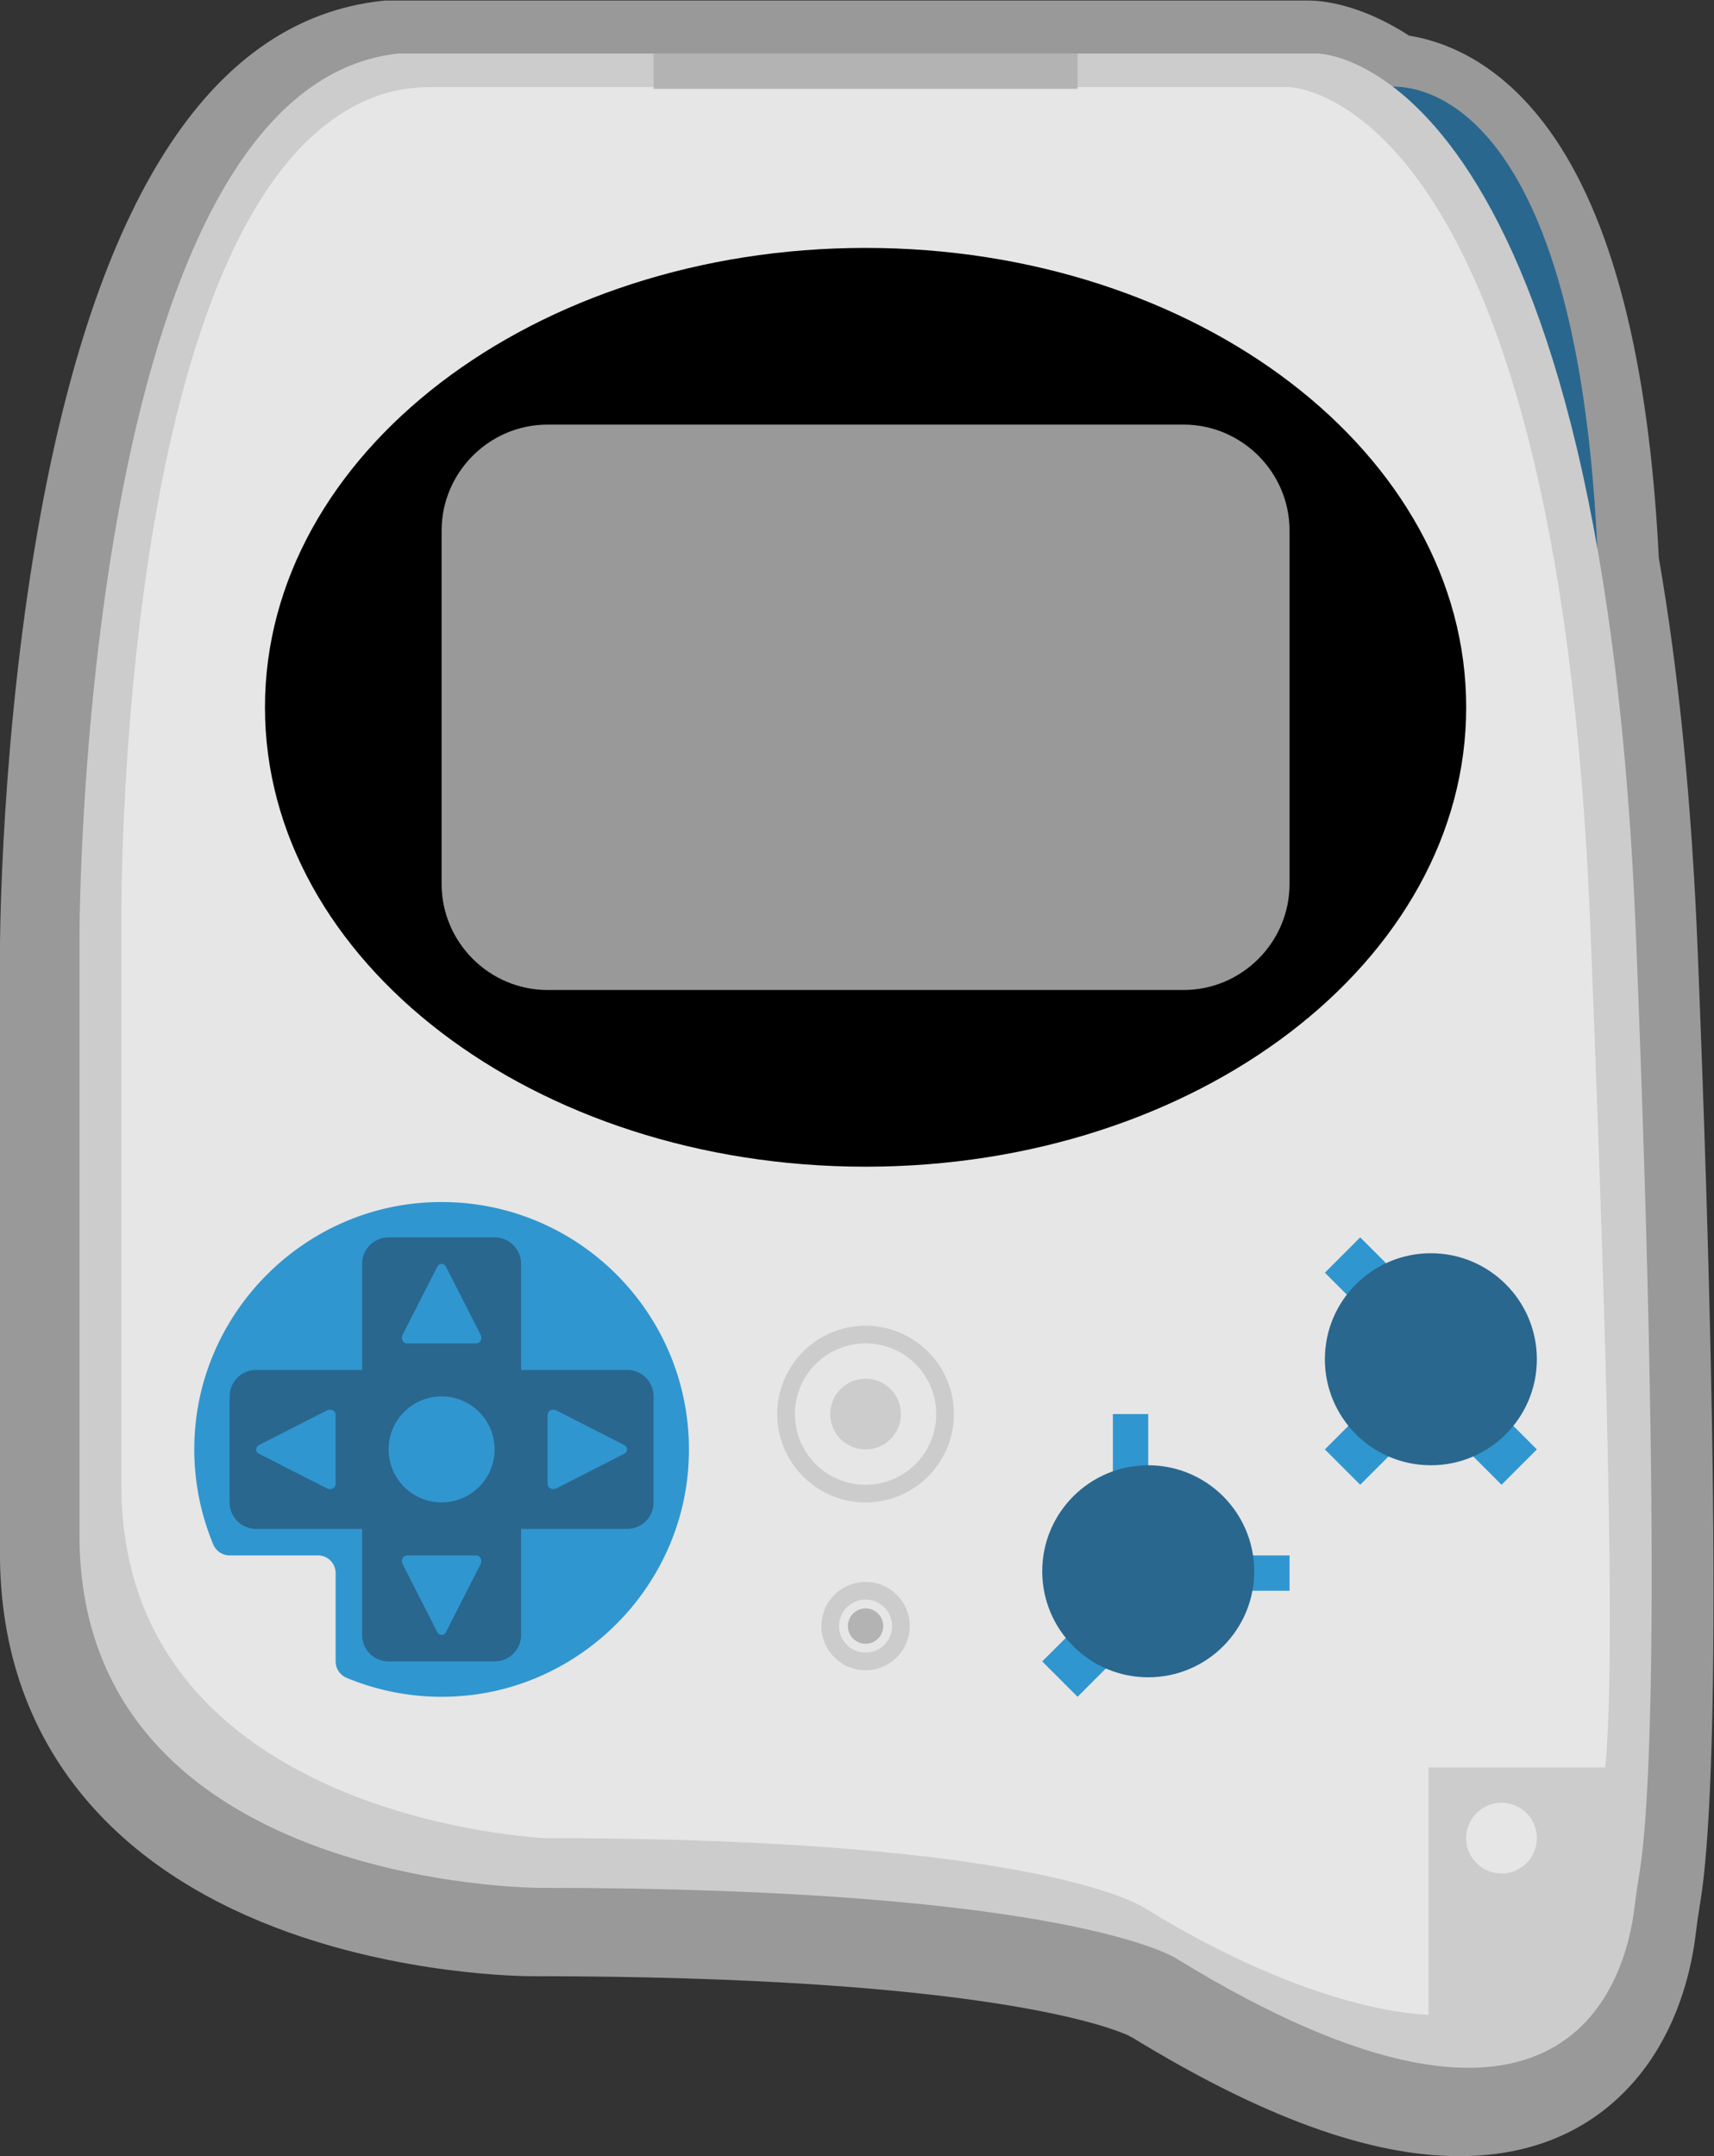<svg xmlns="http://www.w3.org/2000/svg" xml:space="preserve" width="258.674" height="325.333" viewBox="0 0 258.674 325.333"><rect x="0" y="0" width="258.674" height="325.333" fill="#333333" stroke="none"/><defs><clipPath id="a" clipPathUnits="userSpaceOnUse"><path d="M0 256h256V0H0Z"/></clipPath><clipPath id="b" clipPathUnits="userSpaceOnUse"><path d="M29.994 248H224V4H29.994Z"/></clipPath></defs><g clip-path="url(#a)" transform="matrix(1.333 0 0 -1.333 -39.992 330.666)"><g clip-path="url(#b)" style="opacity:.5"><path d="M0 0c-.663 16.534-2.144 31.474-4.401 44.415-1.098 22.288-5.285 38.59-12.446 48.462-5.592 7.71-11.853 10.016-15.83 10.65-5.62 3.653-10.027 3.972-11.348 3.973H-148.61l-.439-.048c-18.87-2.09-31.832-21.574-38.526-57.91-4.586-24.889-4.638-48.855-4.638-49.863V-68.2c0-11.092 3.397-20.624 10.097-28.332 5.188-5.967 12.277-10.702 21.071-14.074 14.235-5.459 28.305-5.521 28.897-5.521 51.475 0 65.881-5.855 67.794-6.757l.284-.232-.161.172.043-.021c14.856-9.108 27.032-13.535 37.22-13.535 11.55 0 17.998 5.711 21.373 10.502 3.608 5.12 4.919 10.831 5.384 14.72.134 1.124.306 2.321.526 3.66C1.517-100.306 3.073-76.602 0 0" style="fill:#fff;fill-opacity:1;fill-rule:nonzero;stroke:none" transform="translate(222.207 140.5)"/></g><path d="M0 0s24 4 24-64h-8Z" style="fill:#29678f;fill-opacity:1;fill-rule:nonzero;stroke:none" transform="translate(187.111 238.204)"/><path d="M0 0c-4.005 99.821-36.045 99.821-36.045 99.821h-104.13C-176.22 95.829-176.22 0-176.22 0v-67.879c0-39.928 52.065-39.928 52.065-39.928 60.075 0 72.091-7.986 72.091-7.986 44.471-27.284 50.957-2.131 51.903 5.785.16 1.341.356 2.676.576 4.008C1.323-100.47 3.169-78.981 0 0" style="fill:#ccc;fill-opacity:1;fill-rule:nonzero;stroke:none" transform="translate(215.22 142.179)"/><path d="M0 0h20c.859 8.897.894 30.701-1.687 95.203-3.799 95.001-34.2 95.001-34.2 95.001h-96.902c-2.032 0-4.071-.257-5.994-.916C-148.889 178.971-148 95.203-148 95.203V32c0-38 48-40 48-40 57.001 0 68-8 68-8 13.351-8.216 24.891-11.676 32-12z" style="fill:#e6e6e6;fill-opacity:1;fill-rule:nonzero;stroke:none" transform="translate(191.74 48)"/><path d="M0 0c-2.757 0-5-2.243-5-5s2.243-5 5-5 5 2.243 5 5-2.243 5-5 5m0-2a3 3 0 1 0 0-6 3 3 0 0 0 0 6" style="fill:#ccc;fill-opacity:1;fill-rule:nonzero;stroke:none" transform="translate(128 69)"/><path d="M0 0c-5.514 0-10-4.486-10-10s4.486-10 10-10 10 4.486 10 10S5.514 0 0 0m0-2a8 8 0 1 0 0-16A8 8 0 0 0 0-2" style="fill:#ccc;fill-opacity:1;fill-rule:nonzero;stroke:none" transform="translate(128 98)"/><path d="M0 0c-13.655-1.061-24.693-12.166-25.686-25.826a28 28 0 0 1 2.059-12.82 2.025 2.025 0 0 1 1.862-1.267h10.003a2 2 0 0 0 2-2v-10.002c0-.822.507-1.548 1.266-1.863a28 28 0 0 1 12.819-2.059c13.659.991 24.765 12.028 25.827 25.683C31.49-12.927 17.227 1.338 0 0" style="fill:#3096cf;fill-opacity:1;fill-rule:nonzero;stroke:none" transform="translate(77.762 111.913)"/><path d="M0 0c0-28.719-30.444-52-68-52s-68 23.281-68 52 30.445 52 68 52S0 28.719 0 0" style="fill:#000;fill-opacity:1;fill-rule:nonzero;stroke:none" transform="translate(196 168)"/><path d="M0 0h-72c-6.6 0-12 5.4-12 12v40c0 6.6 5.4 12 12 12H0c6.6 0 12-5.4 12-12V12C12 5.4 6.6 0 0 0" style="fill:#999;fill-opacity:1;fill-rule:nonzero;stroke:none" transform="translate(164 136)"/><path d="M0 0h-12v12a3 3 0 0 1-3 3h-12a3 3 0 0 1-3-3V0h-12a3 3 0 0 1-3-3v-12a3 3 0 0 1 3-3h12v-12a3 3 0 0 1 3-3h12a3 3 0 0 1 3 3v12H0a3 3 0 0 1 3 3v12a3 3 0 0 1-3 3" style="fill:#29678f;fill-opacity:1;fill-rule:nonzero;stroke:none" transform="translate(101 93)"/><path d="M0 0a6 6 0 0 0-12 0A6 6 0 0 0 0 0" style="fill:#3096cf;fill-opacity:1;fill-rule:nonzero;stroke:none" transform="translate(86 84)"/><path d="m0 0 7.714 3.932c.429.218.965-.055.965-.492v-7.863c0-.436-.536-.71-.965-.491L0-.982C-.428-.765-.428-.218 0 0" style="fill:#3096cf;fill-opacity:1;fill-rule:nonzero;stroke:none" transform="translate(59.321 84.491)"/><path d="m0 0-7.714-3.932c-.429-.218-.965.055-.965.492v7.863c0 .436.536.71.965.491L0 .982C.428.765.428.218 0 0" style="fill:#3096cf;fill-opacity:1;fill-rule:nonzero;stroke:none" transform="translate(100.679 83.509)"/><path d="m0 0 3.932-7.715c.218-.428-.055-.964-.492-.964h-7.863c-.437 0-.71.536-.492.964L-.983 0c.218.429.764.429.983 0" style="fill:#3096cf;fill-opacity:1;fill-rule:nonzero;stroke:none" transform="translate(80.492 104.679)"/><path d="m0 0-3.932 7.715c-.218.428.055.964.492.964h7.863c.437 0 .71-.536.492-.964L.983 0C.765-.429.219-.429 0 0" style="fill:#3096cf;fill-opacity:1;fill-rule:nonzero;stroke:none" transform="translate(79.508 63.321)"/><path d="M0 0a4 4 0 1 0-8 0 4 4 0 0 0 8 0" style="fill:#ccc;fill-opacity:1;fill-rule:nonzero;stroke:none" transform="translate(132 88)"/><path d="M160 80h-4v8h4z" style="fill:#3096cf;fill-opacity:1;fill-rule:nonzero;stroke:none"/><path d="m0 0-4 4 4 4 4-4Z" style="fill:#3096cf;fill-opacity:1;fill-rule:nonzero;stroke:none" transform="translate(152 56)"/><path d="m0 0-4 4 4 4 4-4Z" style="fill:#3096cf;fill-opacity:1;fill-rule:nonzero;stroke:none" transform="translate(184 80)"/><path d="m0 0-4 4 4 4 4-4Z" style="fill:#3096cf;fill-opacity:1;fill-rule:nonzero;stroke:none" transform="translate(184 100)"/><path d="m0 0-4 4 4 4 4-4Z" style="fill:#3096cf;fill-opacity:1;fill-rule:nonzero;stroke:none" transform="translate(200 80)"/><path d="M0 0a2 2 0 1 0-4.001.001A2 2 0 0 0 0 0" style="fill:#b3b3b3;fill-opacity:1;fill-rule:nonzero;stroke:none" transform="translate(130 64)"/><path d="M152 238h-48v4h48z" style="fill:#b3b3b3;fill-opacity:1;fill-rule:nonzero;stroke:none"/><path d="M0 0a4 4 0 1 0-8 0 4 4 0 0 0 8 0" style="fill:#e6e6e6;fill-opacity:1;fill-rule:nonzero;stroke:none" transform="translate(204 40)"/><path d="M176 68h-8v4h8z" style="fill:#3096cf;fill-opacity:1;fill-rule:nonzero;stroke:none"/><path d="M0 0c0-6.628-5.373-12-12-12S-24-6.628-24 0c0 6.627 5.373 12 12 12S0 6.627 0 0" style="fill:#29678f;fill-opacity:1;fill-rule:nonzero;stroke:none" transform="translate(172 70.204)"/><path d="M0 0c0-6.628-5.373-12-12-12S-24-6.628-24 0c0 6.627 5.373 12 12 12S0 6.627 0 0" style="fill:#29678f;fill-opacity:1;fill-rule:nonzero;stroke:none" transform="translate(204 94.204)"/></g></svg>